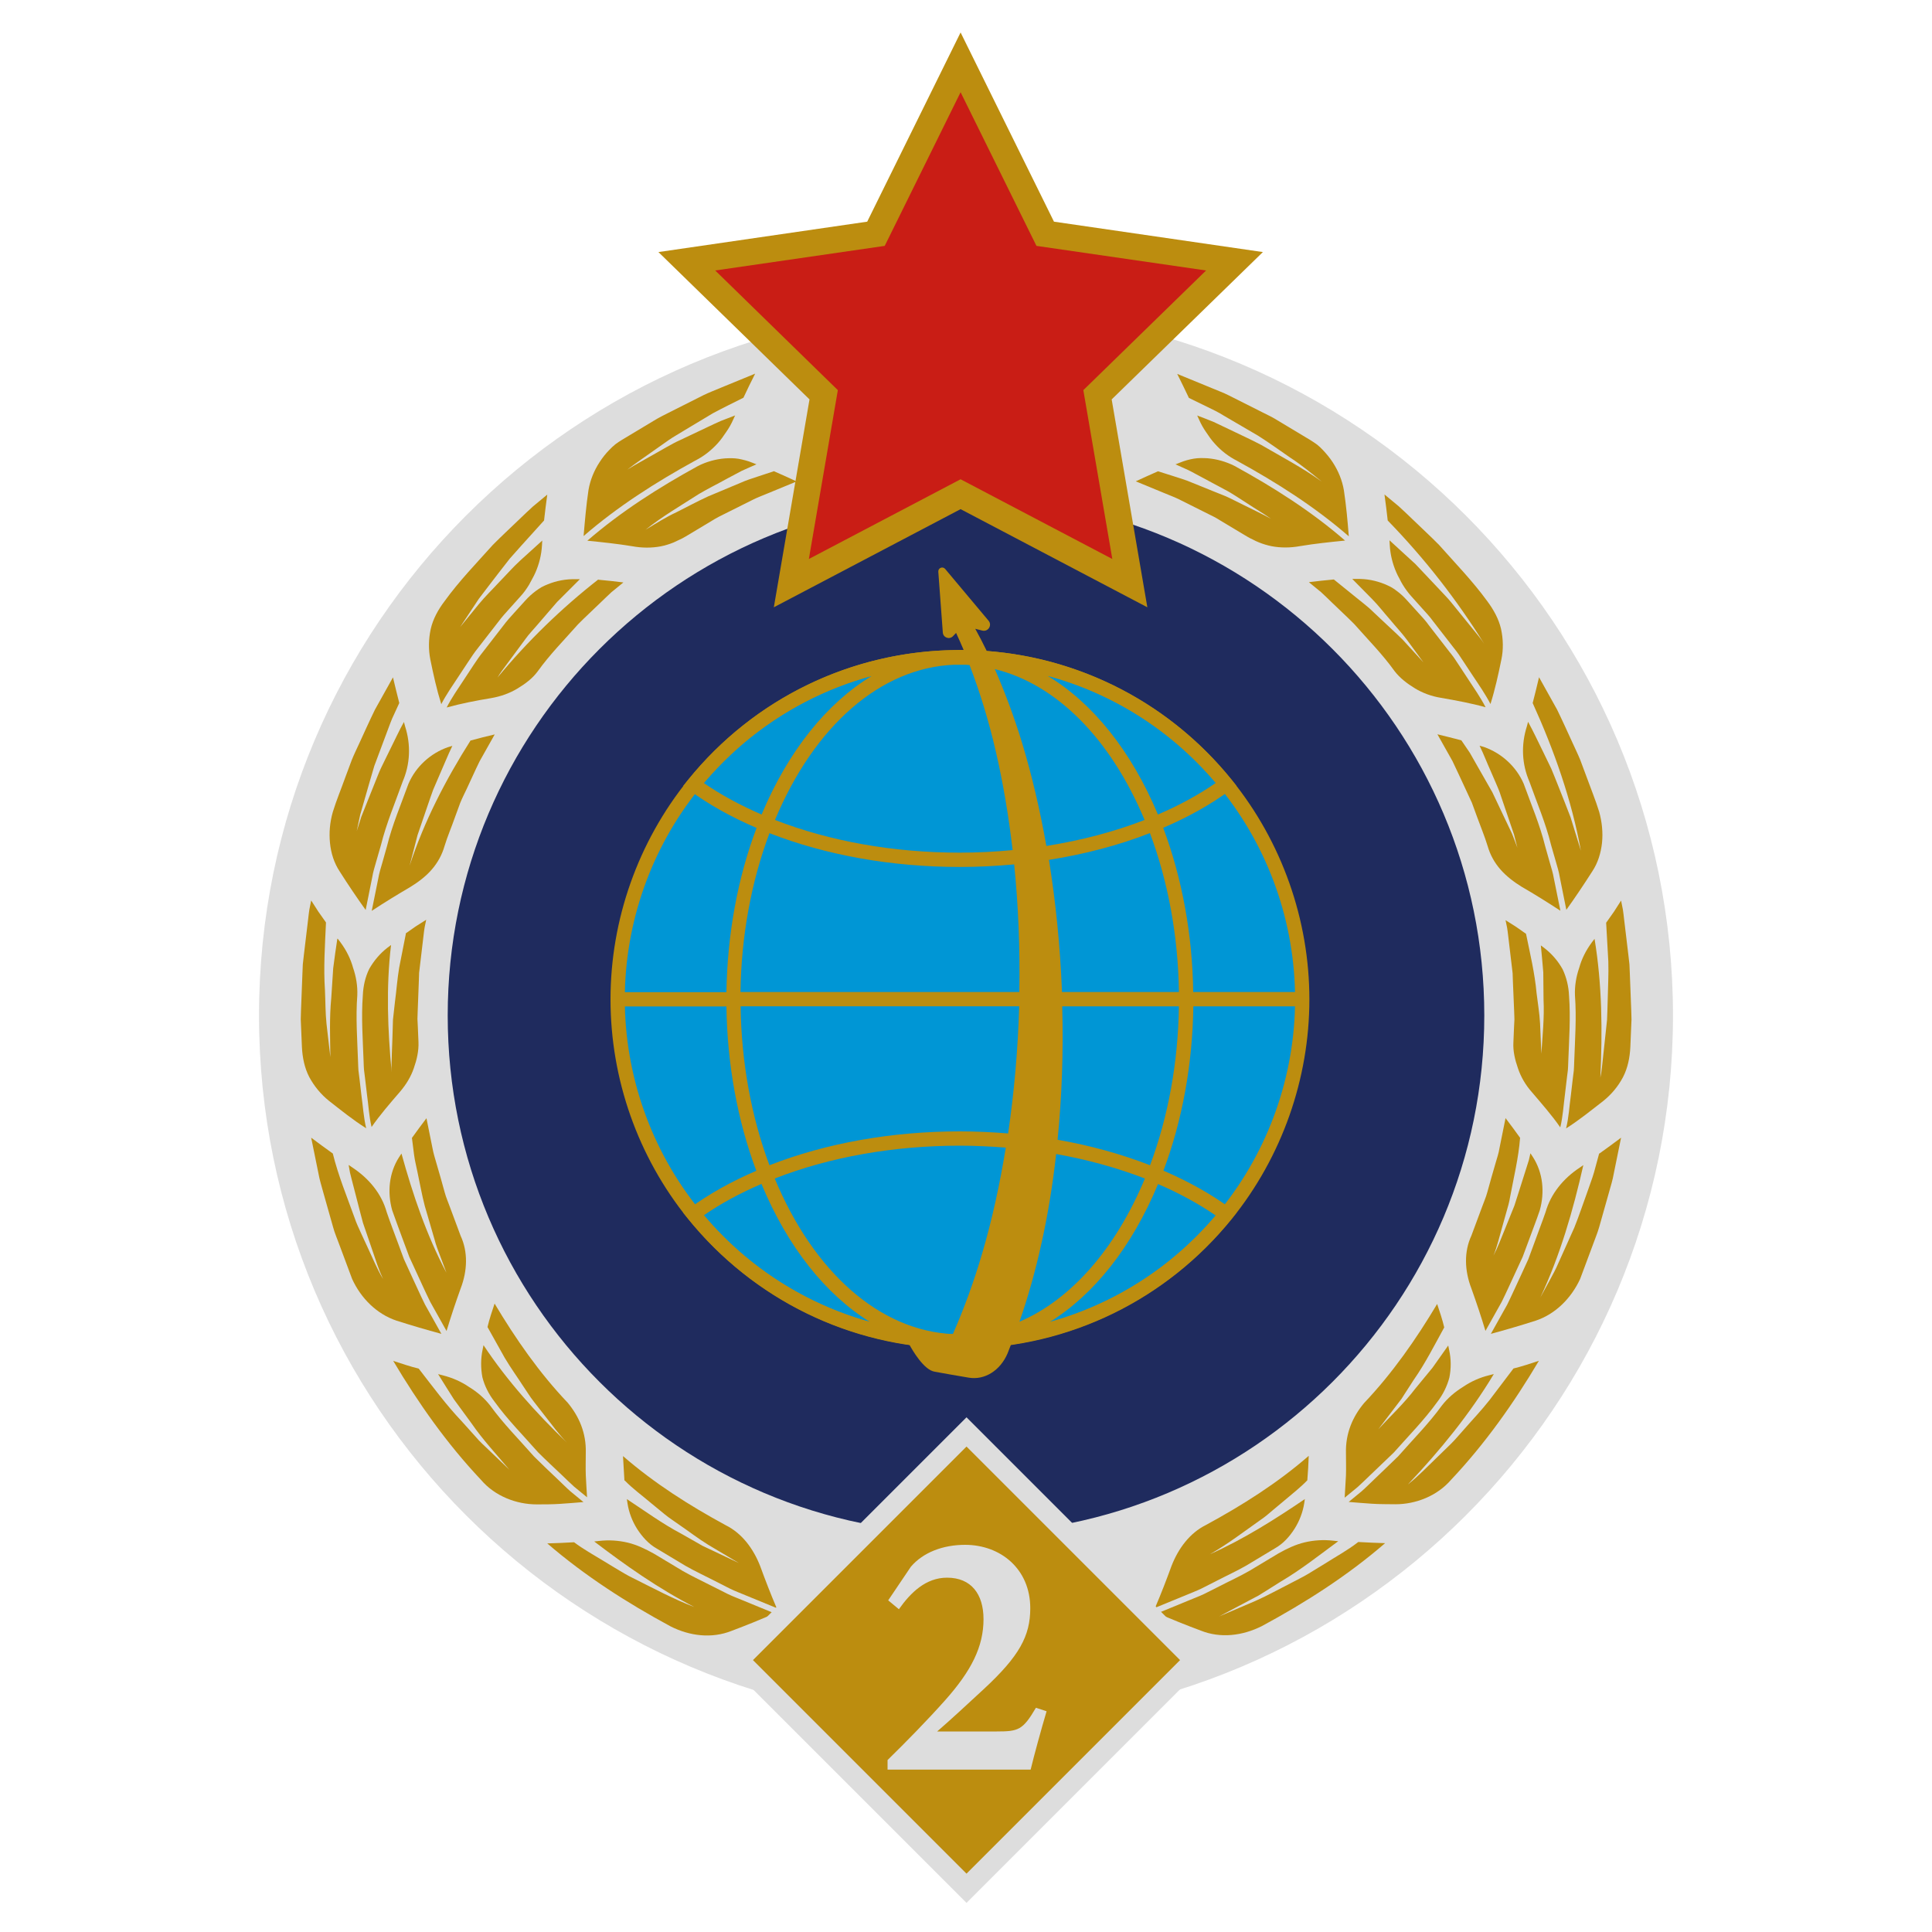 <?xml version="1.0" encoding="UTF-8"?><svg id="a" xmlns="http://www.w3.org/2000/svg" width="150" height="150" viewBox="0 0 150 150"><g><circle cx="75.26" cy="79.05" r="50.04" fill="#1f2b5e"/><path d="M75,23.95c-30.32,0-54.89,24.58-54.89,54.89s24.58,54.89,54.89,54.89,54.89-24.58,54.89-54.89-24.58-54.89-54.89-54.89Zm0,95.13c-22.22,0-40.24-18.02-40.24-40.24s18.02-40.24,40.24-40.24,40.24,18.02,40.24,40.24-18.02,40.24-40.24,40.24Z" fill="#ddd"/><g><g><g><path d="M101.32,116.38c-2.36,1.6-4.78,3.13-7.38,4.29,1.39-.79,2.66-1.77,3.95-2.68,.33-.22,.63-.48,.93-.74l.91-.76c.6-.51,1.22-.99,1.77-1.56,.05-.64,.09-1.27,.11-1.9-2.42,2.11-5.16,3.84-7.98,5.37-1.25,.62-2.14,1.81-2.67,3.17-.39,1.07-.81,2.16-1.28,3.26l2.41-.99c.4-.17,.81-.32,1.2-.51l1.16-.59c.77-.4,1.56-.76,2.31-1.19l2.23-1.34c.64-.36,1.14-.92,1.52-1.52,.38-.6,.64-1.28,.75-1.98l.05-.34Z" fill="#bc8d0f"/><path d="M105.43,119.74c-.81,.63-1.72,1.12-2.58,1.67l-1.31,.8c-.44,.26-.9,.48-1.35,.72-.91,.46-1.8,.96-2.73,1.37l-2.81,1.2,2.43-1.29,.61-.32,.58-.36,1.16-.73c1.58-.93,3-2.06,4.47-3.14l-.37-.04c-.77-.09-1.53-.04-2.24,.13-.72,.17-1.38,.49-2.02,.85l-2.25,1.35c-.76,.44-1.56,.8-2.33,1.2l-1.17,.59c-.39,.19-.81,.34-1.21,.51l-2.43,1c1.08,.47,2.19,.92,3.35,1.35,1.52,.61,3.23,.41,4.74-.35,3.39-1.83,6.66-3.92,9.57-6.44-.7-.02-1.39-.05-2.08-.09Z" fill="#bc8d0f"/></g><g><path d="M112.45,104.45l-1.23,1.74-1.35,1.64c-.86,1.13-1.9,2.1-2.86,3.14l1.44-1.89c.12-.16,.24-.31,.36-.47l.32-.5,.64-.99c.9-1.29,1.61-2.7,2.36-4.06-.14-.6-.35-1.22-.55-1.82-1.63,2.73-3.47,5.37-5.67,7.69-.89,1.06-1.45,2.36-1.41,3.88,0,.57,.02,1.17,0,1.74-.03,.57-.06,1.14-.1,1.73l1-.82c.32-.29,.63-.59,.94-.89,.62-.6,1.25-1.19,1.87-1.79,1.14-1.29,2.36-2.52,3.37-3.92,.45-.58,.77-1.23,.95-1.91,.14-.71,.14-1.43-.02-2.14l-.07-.34Z" fill="#bc8d0f"/><path d="M117.49,106.27l-1.85,2.44c-.63,.8-1.34,1.54-2,2.3-.34,.37-.66,.77-1.02,1.12l-1.09,1.06c-.73,.7-1.42,1.43-2.22,2.06,2.5-2.64,4.81-5.47,6.67-8.57l-.35,.09c-.74,.18-1.43,.49-2.03,.9-.63,.39-1.2,.87-1.65,1.45-1.02,1.41-2.26,2.65-3.4,3.95-.62,.61-1.26,1.21-1.88,1.81-.32,.3-.62,.61-.95,.9l-1.01,.83c.6,.05,1.21,.1,1.82,.14,.61,.04,1.2,.03,1.81,.04,1.58,0,3.24-.64,4.33-1.91,2.63-2.79,4.86-5.94,6.81-9.23-.66,.22-1.29,.43-1.98,.6Z" fill="#bc8d0f"/></g><g><path d="M118.82,89.55l-.12,.52-.16,.51-.32,1.01c-.22,.67-.42,1.35-.64,2.01l-.79,1.96c-.27,.65-.51,1.31-.84,1.93,.3-.73,.47-1.51,.69-2.26l.32-1.14c.11-.38,.22-.75,.28-1.14,.29-1.55,.66-3.06,.78-4.61-.37-.52-.75-1.03-1.13-1.53l-.47,2.33c-.06,.39-.19,.77-.3,1.15l-.33,1.14-.32,1.15c-.1,.38-.27,.75-.4,1.12l-.83,2.23c-.58,1.25-.54,2.71,0,4.11,.38,1.06,.75,2.16,1.09,3.29l1.26-2.25c.38-.77,.73-1.56,1.09-2.33l.54-1.17,.45-1.21c.29-.81,.61-1.6,.88-2.41,.39-1.4,.25-2.9-.53-4.12l-.19-.29Z" fill="#bc8d0f"/><path d="M124.16,89.55l-.4,1.47c-.14,.49-.33,.96-.49,1.44-.35,.95-.66,1.91-1.04,2.85l-1.24,2.76c-.19,.46-.44,.9-.68,1.35l-.72,1.32c1.54-3.28,2.55-6.78,3.34-10.28l-.29,.2c-1.27,.84-2.24,2.03-2.64,3.44-.28,.82-.6,1.62-.89,2.44l-.45,1.22-.54,1.18c-.37,.78-.72,1.58-1.1,2.35l-1.27,2.27c1.15-.31,2.31-.65,3.5-1.03,1.51-.51,2.73-1.72,3.43-3.23l1-2.68c.16-.45,.35-.89,.48-1.35l.39-1.38,.39-1.38c.13-.46,.27-.91,.35-1.38l.57-2.8c-.56,.42-1.12,.83-1.68,1.23Z" fill="#bc8d0f"/></g><g><path d="M119.63,73.39c.06,.7,.14,1.4,.19,2.1l.02,2.11c.07,1.41-.08,2.81-.17,4.21l-.1-2.36c-.04-.78-.18-1.57-.27-2.34-.14-1.56-.51-3.09-.82-4.61l-.77-.54-.82-.52,.12,.58c.04,.19,.05,.39,.08,.59l.14,1.18,.14,1.18,.07,.59,.02,.6,.1,2.38,.02,.6-.03,.6-.05,1.19c-.04,.69,.13,1.37,.36,2.03,.22,.65,.58,1.28,1.08,1.84,.74,.87,1.55,1.79,2.2,2.73,.2-.83,.25-1.69,.36-2.54l.15-1.27,.08-.64c.02-.21,.02-.43,.03-.64,.06-1.71,.19-3.42,.06-5.13-.03-.72-.2-1.43-.5-2.06-.35-.63-.83-1.19-1.41-1.64l-.28-.21Z" fill="#bc8d0f"/><path d="M124.7,71.62l.17,3.03c.03,1.01-.03,2.02-.05,3.03-.02,.5-.02,1-.05,1.51l-.16,1.5-.16,1.49c-.06,.5-.09,.99-.2,1.49,.17-3.6,.14-7.22-.45-10.78l-.22,.29c-.45,.61-.78,1.27-.97,1.96-.24,.69-.36,1.42-.33,2.15,.13,1.73,0,3.45-.06,5.18-.01,.22-.01,.43-.03,.65l-.08,.64-.15,1.29c-.12,.86-.16,1.72-.37,2.56,1.04-.66,1.93-1.39,2.9-2.14,.62-.5,1.14-1.12,1.52-1.84,.37-.71,.53-1.52,.57-2.34l.06-1.43,.03-.71-.02-.71-.11-2.85-.03-.71-.08-.71-.17-1.42-.17-1.42c-.03-.24-.05-.47-.09-.71l-.14-.7-.55,.86-.6,.85Z" fill="#bc8d0f"/></g><g><path d="M114.88,57.91c.31,.63,.56,1.3,.85,1.94l.42,.97c.14,.32,.28,.65,.38,.98l.68,2,.34,1,.26,1.02c-.14-.37-.27-.74-.42-1.1l-.51-1.07-1.01-2.13-1.17-2.05c-.2-.34-.38-.68-.58-1.02l-.66-.97c-.63-.17-1.25-.32-1.86-.47l1.17,2.08c.35,.72,.67,1.44,1.01,2.16,.16,.36,.34,.72,.5,1.08l.41,1.12c.27,.75,.58,1.48,.81,2.24,.19,.66,.52,1.27,.98,1.8,.46,.53,1.06,.99,1.68,1.37,.99,.57,1.98,1.19,2.99,1.85l-.51-2.52c-.07-.42-.2-.83-.32-1.24l-.35-1.24c-.41-1.67-1.09-3.25-1.67-4.86-.58-1.34-1.72-2.37-3.07-2.85l-.34-.1Z" fill="#bc8d0f"/><path d="M118.99,54.57c1.68,3.7,3.03,7.54,3.75,11.48l-.8-2.59c-.32-.85-.66-1.68-.99-2.52-.17-.42-.33-.84-.51-1.26l-.59-1.22c-.4-.81-.78-1.63-1.21-2.42l-.09,.34c-.47,1.46-.39,2.96,.19,4.3,.58,1.63,1.27,3.23,1.68,4.91l.36,1.25c.12,.42,.25,.83,.32,1.26l.51,2.54c.68-.95,1.35-1.95,2.01-2.98,.45-.68,.67-1.43,.76-2.22,.08-.79,0-1.62-.22-2.41-.28-.91-.65-1.8-.97-2.69l-.5-1.34c-.18-.44-.39-.87-.59-1.31-.4-.87-.79-1.74-1.21-2.6l-1.4-2.51c-.16,.68-.32,1.34-.49,1.99Z" fill="#bc8d0f"/></g><g><path d="M105,44.96l1.5,1.52c.5,.5,.93,1.07,1.4,1.6,.45,.55,.94,1.06,1.36,1.63l1.25,1.71-1.61-1.76c-.57-.56-1.16-1.09-1.73-1.63l-.86-.81c-.3-.26-.61-.5-.92-.75l-1.83-1.48c-.66,.06-1.3,.13-1.94,.21l.93,.76c.3,.27,.58,.55,.87,.83,.57,.56,1.17,1.1,1.73,1.67,1.06,1.2,2.19,2.34,3.12,3.64,.42,.55,.99,.98,1.58,1.34,.59,.36,1.28,.62,2.03,.74,1.15,.2,2.34,.42,3.46,.73-.39-.76-.89-1.47-1.36-2.19l-.71-1.08c-.23-.36-.47-.72-.75-1.05l-1.58-2.04c-.25-.35-.54-.67-.84-.99l-.87-.96c-.24-.27-.51-.52-.8-.73-.14-.11-.29-.21-.45-.3-.16-.08-.33-.16-.5-.23-.68-.27-1.4-.41-2.13-.39h-.35Z" fill="#bc8d0f"/><path d="M107.75,40.42c2.86,2.94,5.36,6.15,7.48,9.56-.25-.38-.54-.73-.83-1.08l-.86-1.06-.86-1.06c-.28-.35-.61-.67-.92-1.01l-1.87-1.98-2.01-1.84,.02,.36c.04,.75,.22,1.47,.51,2.13,.07,.16,.15,.33,.24,.48,.08,.17,.17,.33,.26,.48,.19,.31,.41,.61,.65,.88l.87,.97c.29,.32,.59,.64,.84,.99l1.6,2.06c.28,.34,.52,.7,.75,1.06l.72,1.09c.48,.72,.98,1.44,1.38,2.21,.36-1.15,.61-2.29,.85-3.47,.16-.77,.14-1.58-.03-2.36-.18-.78-.58-1.5-1.08-2.17-1.13-1.55-2.47-2.93-3.74-4.36-.67-.68-1.38-1.33-2.07-2-.35-.33-.69-.67-1.05-.99l-1.11-.92c.09,.68,.18,1.35,.25,2.01Z" fill="#bc8d0f"/></g><g><path d="M91.26,36.05l.98,.44c.32,.15,.63,.34,.95,.5l1.88,1.01c.32,.16,.62,.35,.92,.54l.9,.58c.59,.39,1.21,.75,1.79,1.16-.7-.39-1.43-.72-2.14-1.08l-1.07-.53c-.36-.18-.74-.31-1.1-.46l-2.2-.89c-.75-.26-1.51-.49-2.26-.73-.59,.26-1.17,.52-1.73,.78l2.23,.92c.37,.16,.75,.29,1.11,.47l1.08,.54,1.08,.54c.36,.18,.73,.35,1.06,.57l2.07,1.24c.15,.09,.3,.17,.46,.24,.15,.08,.31,.16,.47,.22,.32,.13,.65,.23,1,.3,.69,.13,1.44,.13,2.2-.01,1.14-.19,2.29-.31,3.49-.43-2.61-2.27-5.56-4.14-8.59-5.8-.66-.33-1.37-.53-2.08-.59-.36-.02-.71-.03-1.07,.03-.36,.06-.72,.16-1.06,.3l-.33,.13Z" fill="#bc8d0f"/><path d="M92.28,30.88l1.39,.68c.46,.22,.92,.44,1.36,.72l2.65,1.55c.86,.54,1.69,1.15,2.52,1.72,.85,.55,1.63,1.2,2.42,1.84-1.48-1.07-3.11-1.92-4.69-2.84-.81-.43-1.64-.8-2.46-1.2l-1.24-.59c-.42-.18-.85-.33-1.28-.5l.15,.33c.15,.34,.33,.66,.54,.96,.2,.3,.42,.62,.67,.89,.49,.55,1.07,1,1.74,1.34,3.06,1.68,6.04,3.57,8.67,5.86-.09-1.16-.2-2.38-.38-3.57-.13-.77-.43-1.51-.87-2.18-.22-.34-.48-.65-.76-.95-.14-.15-.29-.29-.45-.42-.17-.12-.34-.24-.52-.35l-2.48-1.49c-.41-.26-.84-.47-1.27-.68l-1.29-.65-1.29-.65c-.43-.22-.89-.38-1.33-.57l-2.68-1.1c.31,.63,.62,1.25,.91,1.87Z" fill="#bc8d0f"/></g></g><g><g><path d="M46.11,119.66c2.46,1.88,5.02,3.68,7.8,5.11-1.65-.63-3.2-1.47-4.79-2.26-.4-.19-.78-.43-1.16-.65l-1.14-.69c-.76-.46-1.54-.9-2.25-1.43-.68,.04-1.37,.07-2.08,.09,2.91,2.51,6.18,4.61,9.57,6.44,1.5,.76,3.21,.96,4.74,.35,1.15-.43,2.27-.89,3.35-1.35l-2.43-1c-.4-.17-.82-.32-1.21-.51l-1.17-.59c-.78-.4-1.58-.77-2.33-1.2l-2.25-1.35c-.65-.36-1.31-.68-2.02-.85-.72-.17-1.47-.22-2.24-.13l-.37,.04Z" fill="#bc8d0f"/><path d="M48.5,114.94c.63,.65,1.37,1.18,2.06,1.77l1.06,.87c.35,.29,.74,.53,1.11,.8,.75,.51,1.48,1.08,2.26,1.56l2.37,1.41-2.26-1.07-.57-.27-.54-.31-1.09-.62c-1.48-.78-2.83-1.77-4.23-2.69l.05,.34c.11,.7,.37,1.38,.75,1.98,.39,.6,.88,1.16,1.52,1.52l2.23,1.34c.75,.43,1.54,.79,2.31,1.19l1.16,.59c.39,.19,.8,.34,1.2,.51l2.41,.99c-.47-1.1-.89-2.19-1.28-3.26-.53-1.36-1.42-2.55-2.67-3.17-2.82-1.53-5.55-3.26-7.98-5.37,.03,.62,.07,1.26,.11,1.9Z" fill="#bc8d0f"/></g><g><path d="M34.01,106.68c.41,.65,.81,1.31,1.23,1.96l1.37,1.87c.88,1.28,1.94,2.41,2.94,3.6l-1.9-1.82c-.16-.15-.32-.3-.47-.46l-.44-.49-.88-.98c-1.22-1.28-2.26-2.7-3.35-4.1-.69-.17-1.32-.39-1.98-.6,1.95,3.28,4.17,6.43,6.81,9.23,1.08,1.27,2.75,1.91,4.33,1.91,.61,0,1.2,0,1.81-.04,.62-.04,1.22-.09,1.82-.14l-1.01-.83c-.33-.29-.63-.6-.95-.9-.63-.6-1.27-1.2-1.88-1.81-1.15-1.31-2.38-2.54-3.4-3.95-.45-.58-1.01-1.06-1.65-1.45-.6-.41-1.28-.71-2.03-.9l-.35-.09Z" fill="#bc8d0f"/><path d="M37.86,103.05l1.32,2.36c.46,.78,.99,1.51,1.48,2.27,.26,.37,.49,.77,.77,1.12l.84,1.08c.57,.71,1.1,1.47,1.74,2.12-2.39-2.3-4.63-4.79-6.47-7.56l-.07,.34c-.15,.71-.15,1.43-.02,2.14,.17,.68,.5,1.33,.95,1.91,1.01,1.4,2.23,2.62,3.37,3.92,.61,.61,1.25,1.2,1.87,1.79,.31,.3,.62,.6,.94,.89l1,.82c-.04-.58-.07-1.16-.1-1.73-.02-.57,0-1.17,0-1.74,.04-1.52-.52-2.81-1.41-3.88-2.21-2.32-4.04-4.96-5.67-7.69-.2,.6-.41,1.22-.55,1.82Z" fill="#bc8d0f"/></g><g><path d="M27.07,90.46l.1,.57,.14,.56,.29,1.12c.19,.74,.38,1.49,.58,2.23l.75,2.19c.25,.73,.48,1.47,.81,2.17-.45-.75-.78-1.56-1.15-2.35l-.55-1.19c-.18-.4-.37-.79-.51-1.21-.59-1.64-1.27-3.28-1.69-4.99-.56-.4-1.12-.81-1.68-1.23l.57,2.8c.08,.47,.23,.92,.35,1.38l.39,1.38,.39,1.38c.12,.46,.32,.9,.48,1.35l1,2.68c.69,1.51,1.92,2.72,3.43,3.23,1.19,.38,2.35,.72,3.5,1.03l-1.27-2.27c-.39-.78-.73-1.57-1.1-2.35l-.54-1.18-.45-1.22c-.3-.81-.61-1.62-.89-2.44-.39-1.41-1.37-2.6-2.64-3.44l-.29-.2Z" fill="#bc8d0f"/><path d="M31.98,88.33l.17,1.34c.06,.45,.17,.88,.26,1.32,.19,.88,.34,1.77,.57,2.64l.76,2.61c.11,.44,.28,.86,.44,1.29l.48,1.28c-1.55-2.92-2.61-6.07-3.49-9.25l-.19,.29c-.78,1.22-.92,2.72-.53,4.12,.28,.81,.59,1.61,.88,2.41l.45,1.21,.54,1.17c.36,.78,.71,1.56,1.09,2.33l1.26,2.25c.34-1.13,.71-2.23,1.09-3.29,.54-1.4,.58-2.86,0-4.11l-.83-2.23c-.13-.37-.3-.74-.4-1.12l-.32-1.15-.33-1.14c-.11-.38-.23-.76-.3-1.15l-.47-2.33c-.38,.5-.75,1-1.13,1.53Z" fill="#bc8d0f"/></g><g><path d="M26.19,72.89c-.11,.76-.23,1.52-.32,2.28l-.15,2.3c-.15,1.53-.09,3.07-.07,4.61l-.3-2.59c-.09-.87-.08-1.74-.12-2.61-.12-1.75,0-3.49,.08-5.26l-.6-.85-.55-.86-.14,.7c-.04,.23-.06,.47-.09,.71l-.17,1.42-.17,1.42-.08,.71-.03,.71-.11,2.85-.02,.71,.03,.71,.06,1.43c.04,.82,.2,1.63,.57,2.34,.38,.71,.9,1.34,1.52,1.84,.97,.76,1.86,1.48,2.9,2.14-.2-.84-.25-1.71-.37-2.56l-.15-1.29-.08-.64c-.02-.21-.02-.43-.03-.65-.06-1.73-.19-3.45-.06-5.18,.03-.73-.09-1.45-.33-2.15-.19-.69-.52-1.35-.97-1.96l-.22-.29Z" fill="#bc8d0f"/><path d="M31.51,72.5l-.52,2.64c-.15,.89-.21,1.79-.33,2.68l-.15,1.35-.04,1.36-.05,1.36c0,.45-.05,.91-.01,1.36-.31-3.27-.44-6.59-.05-9.88l-.28,.21c-.58,.45-1.05,1.01-1.41,1.64-.31,.63-.47,1.34-.5,2.06-.13,1.71,0,3.42,.06,5.13,.01,.21,.01,.43,.03,.64l.08,.64,.15,1.27c.12,.85,.16,1.71,.36,2.54,.65-.94,1.45-1.86,2.2-2.73,.49-.57,.86-1.19,1.08-1.84,.23-.65,.39-1.34,.36-2.03l-.05-1.19-.03-.6,.02-.6,.09-2.38,.02-.6,.07-.59,.14-1.18,.14-1.18c.03-.2,.04-.4,.08-.59l.12-.58-.82,.52-.77,.54Z" fill="#bc8d0f"/></g><g><path d="M31.37,56.04c-.38,.67-.69,1.37-1.04,2.06l-.51,1.04c-.17,.34-.34,.69-.48,1.05l-.86,2.15-.43,1.08-.35,1.1c.09-.42,.17-.85,.27-1.28l.36-1.25c.24-.84,.48-1.68,.73-2.52l.92-2.46c.16-.41,.3-.83,.47-1.23l.55-1.2c-.17-.65-.33-1.32-.49-1.99l-1.4,2.51c-.42,.86-.81,1.73-1.21,2.6-.2,.44-.41,.86-.59,1.31l-.5,1.34c-.32,.9-.69,1.78-.97,2.69-.23,.8-.3,1.62-.22,2.41,.08,.79,.31,1.54,.76,2.22,.66,1.04,1.33,2.03,2.01,2.98l.51-2.54c.07-.43,.2-.84,.32-1.26l.36-1.25c.42-1.68,1.1-3.28,1.68-4.91,.58-1.34,.66-2.84,.19-4.3l-.09-.34Z" fill="#bc8d0f"/><path d="M36.54,57.48c-1.92,3.03-3.61,6.28-4.74,9.74l.62-2.39,.8-2.34c.14-.39,.26-.78,.41-1.17l.49-1.14c.34-.76,.64-1.53,1-2.27l-.34,.1c-1.35,.47-2.5,1.51-3.07,2.85-.58,1.61-1.26,3.19-1.67,4.86l-.35,1.24c-.12,.41-.25,.82-.32,1.24l-.51,2.52c1-.66,2-1.27,2.99-1.85,.62-.38,1.23-.84,1.68-1.37,.46-.53,.79-1.14,.98-1.8,.23-.76,.55-1.49,.81-2.24l.41-1.12c.15-.37,.33-.72,.5-1.08,.34-.72,.66-1.45,1.01-2.16l1.17-2.08c-.61,.14-1.24,.3-1.86,.47Z" fill="#bc8d0f"/></g><g><path d="M42.11,41.96l-1.72,1.56c-.57,.52-1.08,1.11-1.62,1.66-.52,.57-1.09,1.11-1.58,1.71l-1.47,1.8,1.45-2.19c.52-.7,1.07-1.39,1.6-2.09l.81-1.04c.29-.33,.59-.66,.88-.99l1.78-1.97c.07-.66,.16-1.33,.25-2.01l-1.11,.92c-.36,.32-.7,.66-1.05,.99-.69,.67-1.4,1.32-2.07,2-1.28,1.43-2.62,2.81-3.74,4.36-.5,.66-.9,1.38-1.08,2.17-.17,.79-.18,1.59-.03,2.36,.24,1.18,.49,2.32,.85,3.47,.4-.77,.9-1.48,1.38-2.21l.72-1.09c.24-.36,.48-.73,.75-1.06l1.6-2.06c.26-.35,.55-.67,.84-.99l.87-.97c.25-.27,.46-.57,.65-.88,.09-.16,.18-.32,.26-.48,.09-.16,.17-.32,.24-.48,.29-.66,.47-1.38,.51-2.13l.02-.36Z" fill="#bc8d0f"/><path d="M46.45,44.99c-2.85,2.23-5.48,4.78-7.82,7.61,.21-.36,.46-.68,.71-1.02l.74-1,.74-1c.24-.34,.53-.63,.8-.95l1.63-1.89,1.77-1.77h-.35c-.73-.02-1.46,.12-2.13,.39-.17,.07-.34,.14-.5,.23-.15,.09-.3,.19-.45,.3-.29,.22-.56,.46-.8,.73l-.87,.96c-.29,.32-.58,.64-.84,.99l-1.58,2.04c-.27,.33-.51,.69-.75,1.05l-.71,1.08c-.47,.72-.97,1.42-1.36,2.19,1.12-.31,2.31-.54,3.46-.73,.75-.13,1.44-.38,2.03-.74,.6-.36,1.17-.78,1.58-1.34,.93-1.3,2.06-2.44,3.12-3.64,.56-.57,1.16-1.11,1.73-1.67,.29-.27,.57-.56,.87-.83l.93-.76c-.64-.08-1.28-.15-1.94-.21Z" fill="#bc8d0f"/></g><g><path d="M57.06,32.26l-1.09,.42c-.36,.15-.71,.33-1.06,.49l-2.11,1c-.36,.16-.7,.35-1.04,.54l-1.02,.58c-.67,.39-1.37,.75-2.03,1.17,.69-.54,1.42-1.02,2.14-1.54l1.08-.76c.36-.25,.75-.46,1.13-.7l2.28-1.37c.78-.42,1.58-.81,2.38-1.21,.29-.62,.59-1.24,.91-1.87l-2.68,1.1c-.44,.19-.9,.36-1.33,.57l-1.29,.65-1.29,.65c-.43,.22-.87,.43-1.27,.68l-2.48,1.49c-.18,.11-.35,.22-.52,.35-.16,.13-.31,.27-.45,.42-.29,.29-.54,.61-.76,.95-.44,.67-.74,1.41-.87,2.18-.18,1.2-.28,2.41-.38,3.57,2.64-2.29,5.61-4.18,8.67-5.86,.66-.33,1.24-.79,1.74-1.34,.25-.27,.46-.58,.67-.89,.21-.3,.39-.62,.54-.96l.15-.33Z" fill="#bc8d0f"/><path d="M60.1,36.58l-1.3,.43c-.43,.14-.87,.28-1.29,.47l-2.53,1.06c-.83,.38-1.64,.82-2.46,1.23-.84,.39-1.61,.88-2.4,1.36,1.3-1.04,2.75-1.88,4.15-2.78,.72-.43,1.47-.79,2.2-1.2l1.11-.59c.38-.18,.77-.34,1.15-.51l-.33-.13c-.34-.14-.7-.23-1.06-.3-.36-.06-.71-.05-1.07-.03-.71,.06-1.43,.26-2.08,.59-3.04,1.67-5.98,3.54-8.59,5.8,1.2,.12,2.34,.24,3.49,.43,.76,.14,1.5,.14,2.2,.01,.35-.07,.68-.17,1-.3,.16-.07,.31-.14,.47-.22,.16-.07,.31-.15,.46-.24l2.07-1.24c.34-.22,.7-.39,1.06-.57l1.08-.54,1.08-.54c.36-.18,.74-.31,1.11-.47l2.23-.92c-.56-.26-1.14-.53-1.73-.78Z" fill="#bc8d0f"/></g></g></g><polygon points="74.58 39.53 60.08 47.15 62.85 31.01 51.12 19.57 67.33 17.21 74.58 2.52 81.83 17.21 98.05 19.57 86.31 31.01 89.08 47.15 74.58 39.53" fill="#bc8d0f"/><polygon points="74.58 7.16 80.47 19.09 93.64 21 84.11 30.29 86.36 43.4 74.58 37.21 62.8 43.4 65.05 30.29 55.53 21 68.69 19.09 74.58 7.16" fill="#c91d15"/><rect x="62.51" y="116.37" width="25.05" height="25.05" transform="translate(-69.16 90.81) rotate(-45)" fill="#bc8d0f"/><path d="M75.04,147.74l-18.85-18.85,18.85-18.85,18.85,18.85-18.85,18.85Zm-16.58-18.85l16.58,16.58,16.58-16.58-16.58-16.58-16.58,16.58Z" fill="#ddd"/><circle cx="75.04" cy="77.56" r="26.57" fill="#0096d5"/><path d="M74.53,104.71c-.16,0-.31,0-.47,0-8.05-.13-15.57-3.81-20.65-10.09-3.88-4.8-6.01-10.84-6.01-17.03s2.14-12.23,6.02-17.03c5.07-6.28,12.59-9.96,20.65-10.09,.28-.01,.62-.02,.95,0,8.03,.13,15.56,3.81,20.62,10.09,3.88,4.8,6.02,10.85,6.02,17.03s-2.14,12.23-6.01,17.03c-5.07,6.28-12.59,9.96-20.65,10.09-.15,0-.31,0-.46,0Zm-.03-53.14c-.13,0-.27,0-.4,0-7.74,.13-14.96,3.65-19.82,9.67-3.72,4.6-5.77,10.4-5.77,16.33s2.05,11.73,5.77,16.33c4.87,6.03,12.08,9.55,19.8,9.68,.3,0,.59,0,.89,0,7.73-.13,14.94-3.65,19.81-9.68,3.72-4.6,5.77-10.4,5.77-16.33s-2.05-11.73-5.77-16.33c-4.86-6.02-12.08-9.55-19.8-9.67-.16,0-.3,0-.45,0h-.03Z" fill="#bc8d0f"/><path d="M101.09,78.13v-1.11h-8.45c-.06-4.48-.87-8.86-2.33-12.75,1.94-.83,3.7-1.81,5.21-2.93l.47-.34-.36-.45c-4.74-5.87-11.58-9.44-19.02-10.01-.29-.59-.58-1.16-.89-1.72l.55,.14c.45,.11,.78-.42,.48-.77l-3.37-4.02c-.19-.22-.55-.08-.53,.22l.35,4.72c.03,.4,.52,.57,.79,.28l.24-.25c.2,.44,.4,.87,.59,1.33-.1,0-.2,0-.3,0-8.24,0-15.93,3.68-21.11,10.09l-.36,.45,.47,.34c1.5,1.11,3.26,2.09,5.22,2.93-1.47,3.88-2.27,8.27-2.34,12.75h-8.45v1.11h8.45c.06,4.48,.86,8.87,2.32,12.76-1.94,.83-3.69,1.81-5.2,2.92l-.47,.34,.37,.45c4.34,5.37,10.47,8.83,17.19,9.8,.22,.4,1.12,1.97,1.97,2.09h0c.71,.13,1.67,.3,2.63,.46,1.24,.21,2.45-.55,3.02-1.89,.09-.22,.17-.45,.26-.67,6.71-.98,12.83-4.44,17.15-9.8l.36-.45-.47-.34c-1.51-1.11-3.27-2.09-5.2-2.92,1.46-3.88,2.26-8.27,2.32-12.76h8.45Zm-9.56-1.11h-9.08v-.06c-.14-3.54-.49-6.96-1.01-10.2,2.77-.44,5.42-1.13,7.84-2.08,1.41,3.76,2.19,7.99,2.25,12.33Zm2.86-16.23c-1.33,.92-2.84,1.74-4.49,2.45-2.07-4.95-5.07-8.67-8.57-10.77,5.05,1.36,9.6,4.23,13.06,8.32Zm-5.52,2.87c-2.36,.92-4.93,1.59-7.63,2.02-.5-2.82-1.13-5.51-1.88-7.98-.63-2.07-1.35-3.98-2.12-5.75,4.77,1.17,8.98,5.38,11.63,11.72Zm-14.38-12.05h.03c.14,0,.28,0,.43,0,.11,0,.22,.02,.33,.03,.79,2.07,1.49,4.32,2.05,6.77,.55,2.38,.98,4.93,1.29,7.59-1.35,.13-2.72,.2-4.1,.2-5.15,0-10.09-.88-14.35-2.54,3.06-7.33,8.23-11.83,13.92-12.05,.13,0,.27,0,.4,0Zm-19.85,9.18c3.46-4.09,8.01-6.96,13.06-8.32-3.5,2.11-6.5,5.83-8.57,10.77-1.66-.72-3.18-1.54-4.49-2.45Zm5.11,3.9c4.39,1.71,9.47,2.62,14.76,2.62,1.43,0,2.84-.07,4.23-.2,.32,3.16,.46,6.48,.4,9.91h-21.65c.06-4.34,.84-8.58,2.25-12.33Zm-5.11,29.67c1.32-.92,2.83-1.73,4.48-2.44,2.03,4.89,4.98,8.59,8.43,10.72-4.99-1.38-9.49-4.23-12.9-8.28Zm21.64,2.87c-.67,2.3-1.45,4.41-2.3,6.35-5.66-.27-10.79-4.77-13.83-12.08,4.27-1.67,9.22-2.55,14.37-2.55,1.2,0,2.4,.06,3.57,.15-.47,2.88-1.07,5.61-1.81,8.13Zm1.99-9.23c-1.24-.1-2.49-.16-3.75-.16-5.29,0-10.38,.91-14.78,2.63-1.41-3.76-2.18-8-2.24-12.34h21.63c-.1,3.42-.4,6.73-.86,9.87Zm2.6,8.49c.48-2.17,.86-4.48,1.13-6.89,2.43,.43,4.74,1.07,6.89,1.9-2.29,5.5-5.76,9.41-9.74,11.12,.66-1.9,1.24-3.94,1.72-6.14Zm13.52-2.12c-3.41,4.04-7.91,6.89-12.9,8.28,3.44-2.13,6.39-5.83,8.42-10.72,1.65,.71,3.15,1.53,4.48,2.44Zm-5.1-3.9c-2.24-.87-4.65-1.54-7.18-1.98,.33-3.29,.46-6.77,.36-10.36h9.06c-.06,4.35-.83,8.58-2.24,12.34Z" fill="#bc8d0f"/></g><path d="M81.26,132.85c-.44,1.49-.96,3.38-1.24,4.54h-11.11v-.74c1.46-1.43,3.05-3.05,4.45-4.62,2.06-2.31,3-4.18,3-6.32,0-1.95-.96-3.22-2.83-3.22-1.65,0-2.83,1.16-3.74,2.45l-.83-.69,1.76-2.61c.94-1.1,2.47-1.7,4.21-1.7,2.75,0,5.06,1.87,5.06,4.92,0,2.14-.83,3.71-3.63,6.3-1.07,.99-2.61,2.42-3.6,3.27h4.62c1.7,0,2.03-.11,3.05-1.84l.82,.27Z" fill="#ddd"/></svg>